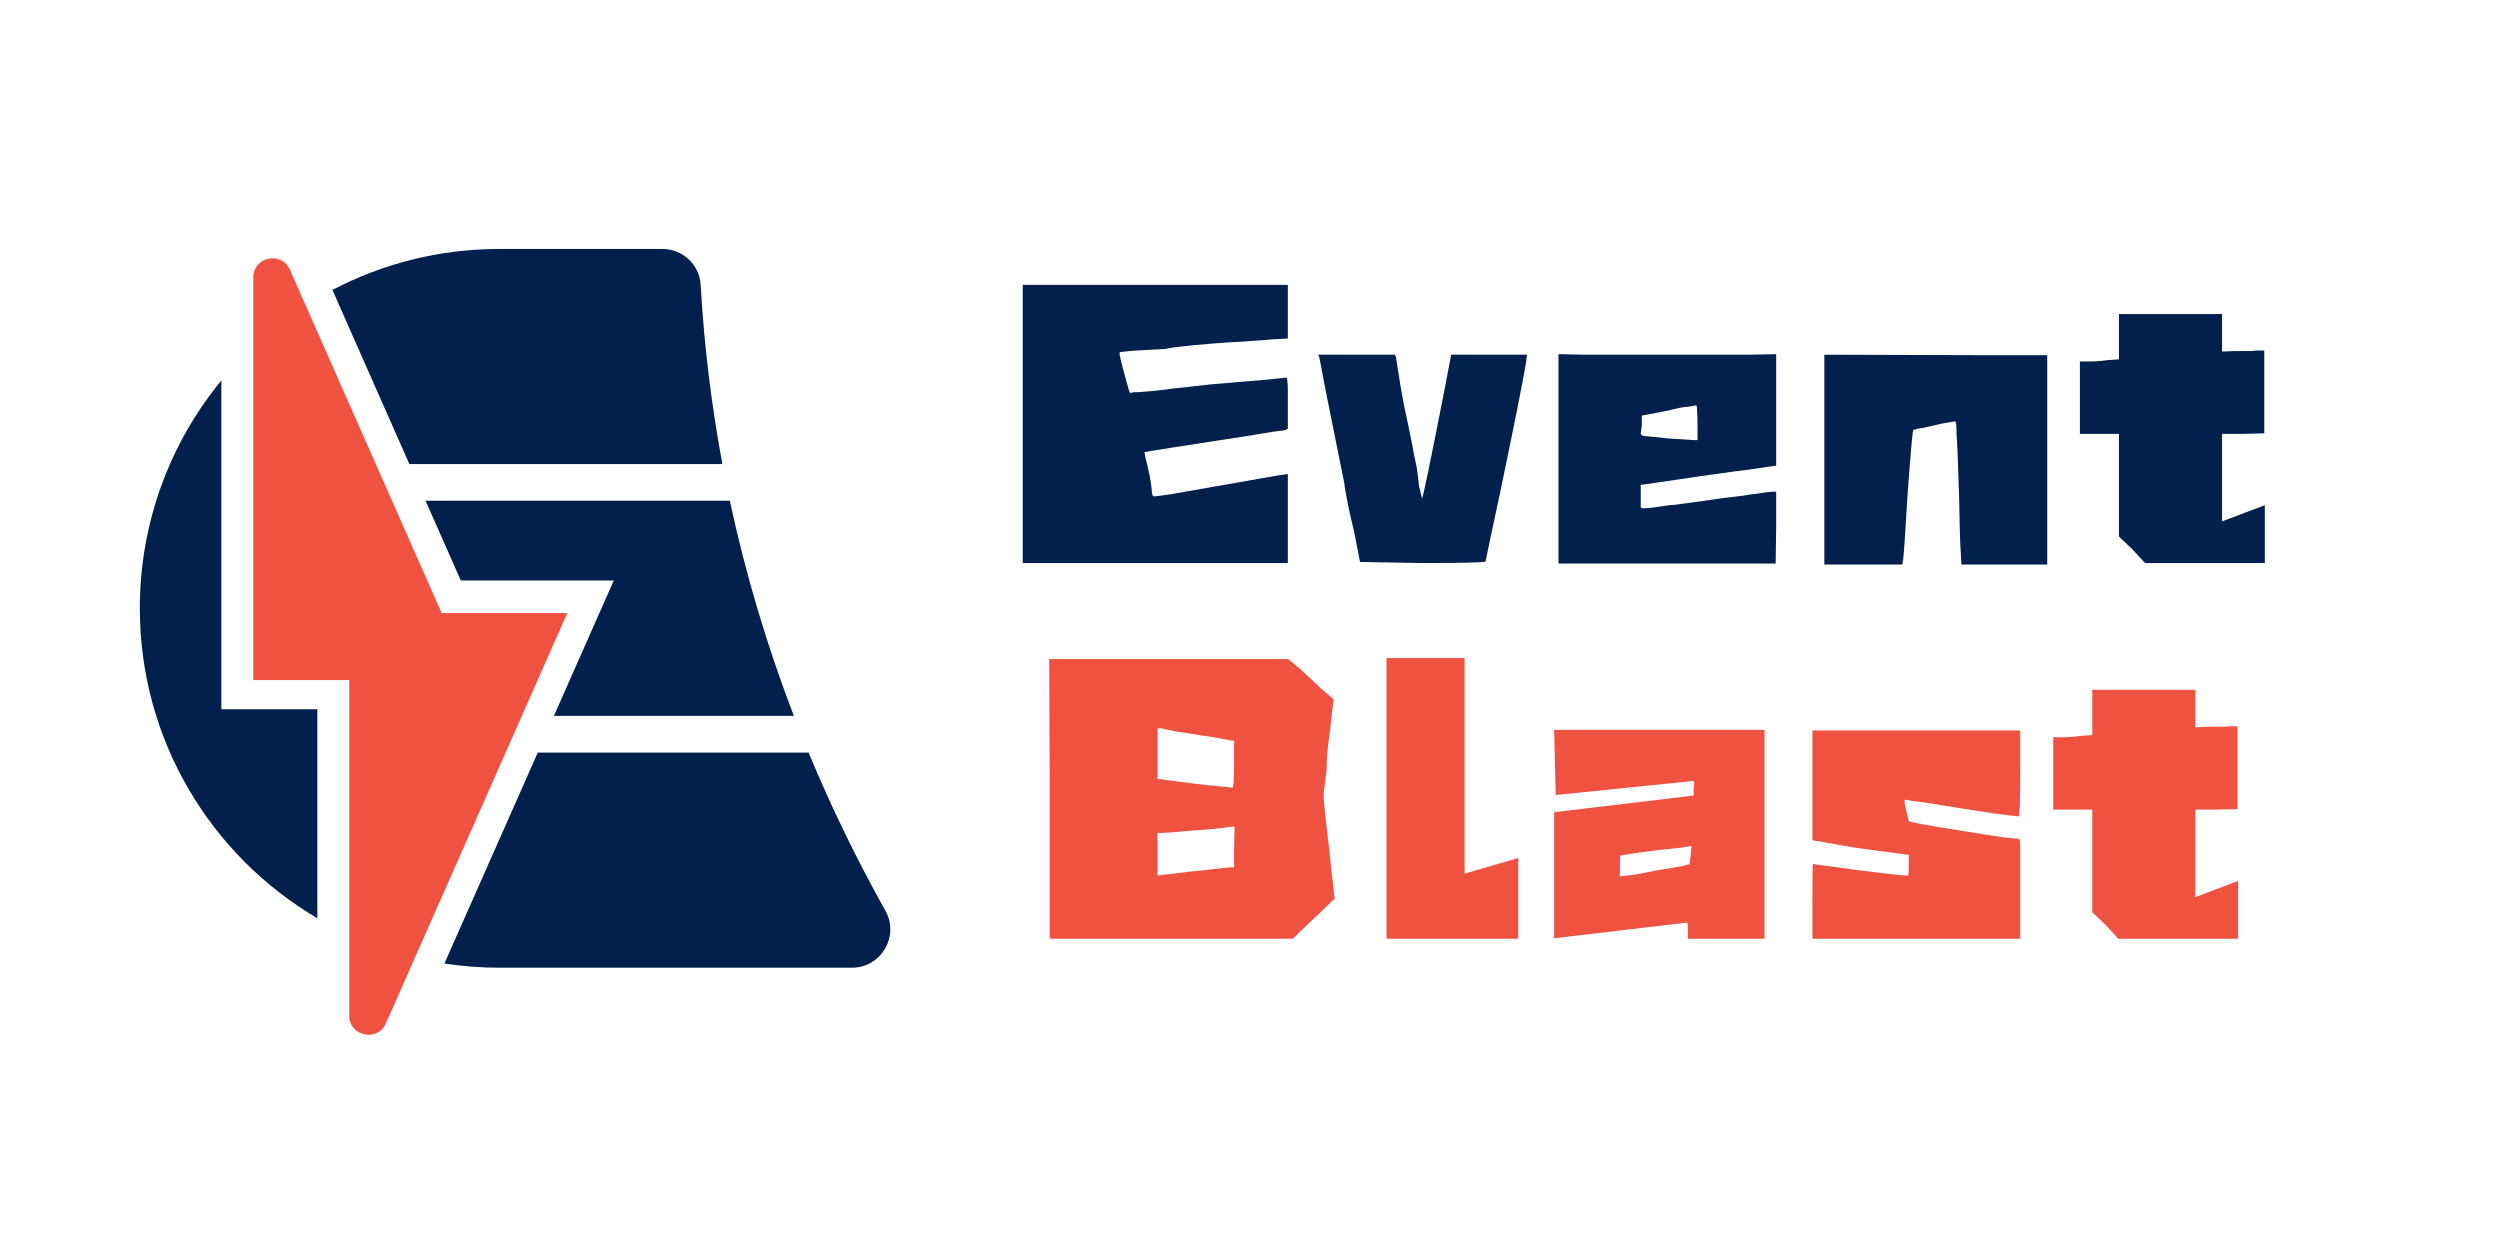 <svg xmlns="http://www.w3.org/2000/svg" xmlns:xlink="http://www.w3.org/1999/xlink" width="100" zoomAndPan="magnify" viewBox="0 0 75 37.5" height="50" preserveAspectRatio="xMidYMid meet" version="1.0"><defs><g/><clipPath id="a05350543d"><path d="M 7 7.469 L 18 7.469 L 18 31.152 L 7 31.152 Z M 7 7.469 " clip-rule="nonzero"/></clipPath><clipPath id="e1f157c775"><path d="M 4.195 7.469 L 27 7.469 L 27 30 L 4.195 30 Z M 4.195 7.469 " clip-rule="nonzero"/></clipPath></defs><g clip-path="url(#a05350543d)"><path fill="#ef5241" d="M 10.477 20.402 L 7.598 20.402 L 7.598 8.324 C 7.598 7.703 8.445 7.523 8.699 8.094 L 13.25 18.391 L 17.02 18.391 L 11.578 30.699 C 11.328 31.27 10.477 31.09 10.477 30.469 Z M 10.477 20.402 " fill-opacity="1" fill-rule="nonzero"/></g><g clip-path="url(#e1f157c775)"><path fill="#01204e" d="M 12.766 15.023 L 21.895 15.023 C 22.363 17.203 23.004 19.363 23.816 21.477 L 16.617 21.477 L 18.414 17.414 L 13.824 17.414 Z M 12.281 13.922 L 21.672 13.922 C 21.34 12.141 21.121 10.344 21.02 8.547 C 20.988 7.941 20.48 7.469 19.871 7.469 L 14.977 7.469 C 13.168 7.469 11.465 7.914 9.973 8.699 Z M 9.52 21.277 L 6.641 21.277 L 6.641 11.414 C 5.113 13.273 4.195 15.656 4.195 18.25 C 4.195 22.211 6.336 25.676 9.52 27.547 Z M 24.258 22.578 L 16.133 22.578 L 13.332 28.906 C 13.871 28.988 14.418 29.031 14.977 29.031 L 25.559 29.031 C 26.434 29.031 26.992 28.086 26.562 27.32 C 25.695 25.773 24.926 24.188 24.258 22.578 Z M 24.258 22.578 " fill-opacity="1" fill-rule="nonzero"/></g><g fill="#01204e" fill-opacity="1"><g transform="translate(29.729, 16.625)"><g><path d="M 0.953 -8.078 L 8.906 -8.078 L 8.906 -6.469 L 8.609 -6.453 C 8.523 -6.453 8.383 -6.441 8.188 -6.422 C 7.988 -6.41 7.766 -6.395 7.516 -6.375 C 7.273 -6.363 7.023 -6.348 6.766 -6.328 C 6.504 -6.305 6.266 -6.285 6.047 -6.266 C 5.828 -6.242 5.641 -6.223 5.484 -6.203 C 5.336 -6.18 5.25 -6.164 5.219 -6.156 C 4.312 -6.113 3.859 -6.078 3.859 -6.047 C 3.836 -6.035 3.93 -5.656 4.141 -4.906 C 4.148 -4.883 4.16 -4.863 4.172 -4.844 C 4.191 -4.832 4.223 -4.836 4.266 -4.859 C 4.273 -4.859 4.305 -4.859 4.359 -4.859 C 4.422 -4.859 4.504 -4.863 4.609 -4.875 C 4.703 -4.883 4.82 -4.895 4.969 -4.906 C 5.125 -4.926 5.289 -4.945 5.469 -4.969 C 5.645 -4.988 5.832 -5.008 6.031 -5.031 C 6.227 -5.051 6.414 -5.07 6.594 -5.094 C 7.344 -5.156 7.898 -5.203 8.266 -5.234 C 8.641 -5.273 8.836 -5.297 8.859 -5.297 C 8.867 -5.297 8.875 -5.289 8.875 -5.281 C 8.883 -5.27 8.891 -5.238 8.891 -5.188 C 8.898 -5.145 8.906 -5.07 8.906 -4.969 C 8.906 -4.863 8.906 -4.711 8.906 -4.516 L 8.906 -3.766 L 8.828 -3.719 C 8.734 -3.707 8.609 -3.691 8.453 -3.672 C 8.297 -3.648 8.109 -3.617 7.891 -3.578 C 5.711 -3.242 4.617 -3.07 4.609 -3.062 C 4.609 -3.039 4.613 -3 4.625 -2.938 C 4.633 -2.883 4.656 -2.801 4.688 -2.688 C 4.738 -2.477 4.781 -2.258 4.812 -2.031 C 4.82 -1.895 4.832 -1.812 4.844 -1.781 C 4.852 -1.75 4.875 -1.734 4.906 -1.734 C 4.926 -1.734 5.086 -1.754 5.391 -1.797 C 5.691 -1.848 6.133 -1.926 6.719 -2.031 C 7.32 -2.133 7.797 -2.219 8.141 -2.281 C 8.492 -2.344 8.719 -2.379 8.812 -2.391 L 8.906 -2.406 L 8.906 0.266 L 0.953 0.266 Z M 0.953 -8.078 "/></g></g></g><g fill="#01204e" fill-opacity="1"><g transform="translate(39.239, 16.625)"><g><path d="M 0.344 -5.891 L 0.312 -5.984 L 2.609 -5.984 L 2.641 -5.906 C 2.723 -5.352 2.805 -4.859 2.891 -4.422 C 2.984 -3.992 3.062 -3.617 3.125 -3.297 C 3.145 -3.203 3.164 -3.086 3.188 -2.953 C 3.219 -2.828 3.242 -2.703 3.266 -2.578 C 3.285 -2.453 3.301 -2.336 3.312 -2.234 C 3.32 -2.141 3.328 -2.082 3.328 -2.062 L 3.422 -1.672 C 3.453 -1.703 3.676 -2.785 4.094 -4.922 L 4.297 -5.984 L 5.438 -5.984 C 6.188 -5.984 6.562 -5.984 6.562 -5.984 C 6.594 -5.941 6.398 -4.914 5.984 -2.906 C 5.773 -1.883 5.613 -1.117 5.5 -0.609 C 5.395 -0.098 5.336 0.176 5.328 0.219 C 5.305 0.25 4.672 0.266 3.422 0.266 L 1.562 0.234 L 1.391 -0.641 C 1.367 -0.734 1.344 -0.848 1.312 -0.984 C 1.281 -1.117 1.242 -1.281 1.203 -1.469 C 1.129 -1.844 1.094 -2.055 1.094 -2.109 C 0.844 -3.348 0.656 -4.281 0.531 -4.906 C 0.414 -5.531 0.352 -5.859 0.344 -5.891 Z M 0.344 -5.891 "/></g></g></g><g fill="#01204e" fill-opacity="1"><g transform="translate(45.91, 16.625)"><g><path d="M 5.016 -3.938 C 5.016 -4.102 5.008 -4.234 5 -4.328 C 5 -4.422 4.988 -4.469 4.969 -4.469 C 4.957 -4.457 4.875 -4.441 4.719 -4.422 C 4.562 -4.41 4.375 -4.375 4.156 -4.312 L 3.344 -4.156 L 3.344 -3.859 C 3.32 -3.711 3.312 -3.629 3.312 -3.609 C 3.32 -3.586 3.348 -3.566 3.391 -3.547 C 3.441 -3.547 3.695 -3.52 4.156 -3.469 C 4.383 -3.457 4.562 -3.445 4.688 -3.438 C 4.812 -3.426 4.891 -3.422 4.922 -3.422 L 5.016 -3.422 Z M 0.844 -6 L 1.594 -5.984 L 6.562 -5.984 L 7.375 -6 L 7.375 -2.656 L 6.406 -2.516 C 6.27 -2.504 6.035 -2.473 5.703 -2.422 C 5.367 -2.379 4.93 -2.316 4.391 -2.234 L 3.312 -2.078 L 3.312 -1.719 C 3.312 -1.551 3.312 -1.453 3.312 -1.422 C 3.32 -1.391 3.348 -1.375 3.391 -1.375 C 3.41 -1.375 3.488 -1.379 3.625 -1.391 C 3.758 -1.41 3.941 -1.438 4.172 -1.469 C 4.242 -1.469 4.383 -1.484 4.594 -1.516 C 4.812 -1.547 5.113 -1.586 5.5 -1.641 C 5.602 -1.66 5.754 -1.68 5.953 -1.703 C 6.148 -1.723 6.383 -1.754 6.656 -1.797 C 7.02 -1.848 7.227 -1.875 7.281 -1.875 L 7.375 -1.875 L 7.375 -0.781 L 7.359 0.281 L 0.844 0.281 Z M 0.844 -6 "/></g></g></g><g fill="#01204e" fill-opacity="1"><g transform="translate(53.886, 16.625)"><g><path d="M 0.844 -5.984 L 5.609 -5.969 L 7.531 -5.969 L 7.531 0.312 L 4.953 0.312 L 4.953 0.266 C 4.953 0.203 4.941 0.016 4.922 -0.297 C 4.91 -0.609 4.898 -1.039 4.891 -1.594 C 4.859 -2.688 4.832 -3.344 4.812 -3.562 C 4.812 -3.844 4.797 -3.984 4.766 -3.984 C 4.754 -3.984 4.691 -3.973 4.578 -3.953 C 4.473 -3.941 4.32 -3.91 4.125 -3.859 C 4.02 -3.836 3.926 -3.816 3.844 -3.797 C 3.77 -3.785 3.707 -3.773 3.656 -3.766 C 3.602 -3.742 3.555 -3.734 3.516 -3.734 C 3.492 -3.734 3.438 -3.098 3.344 -1.828 C 3.301 -1.18 3.27 -0.68 3.25 -0.328 C 3.227 0.016 3.207 0.211 3.188 0.266 L 3.188 0.312 L 0.844 0.312 Z M 0.844 -5.984 "/></g></g></g><g fill="#01204e" fill-opacity="1"><g transform="translate(62.006, 16.625)"><g><path d="M 1.562 -7.203 L 4.656 -7.203 L 4.656 -6.078 L 5.062 -6.094 C 5.27 -6.094 5.426 -6.094 5.531 -6.094 C 5.633 -6.102 5.688 -6.109 5.688 -6.109 L 5.922 -6.109 L 5.922 -3.625 L 5.297 -3.609 L 4.656 -3.609 L 4.656 -0.984 L 5.938 -1.469 L 5.938 0.266 L 2.344 0.266 L 1.969 -0.141 L 1.562 -0.531 L 1.562 -3.609 L 0.391 -3.609 L 0.391 -5.781 L 0.734 -5.781 C 0.797 -5.781 0.895 -5.785 1.031 -5.797 C 1.164 -5.816 1.266 -5.828 1.328 -5.828 L 1.562 -5.844 Z M 1.562 -7.203 "/></g></g></g><g fill="#ef5241" fill-opacity="1"><g transform="translate(30.522, 27.897)"><g><path d="M 6.5 -2.453 L 6.516 -3.094 L 6.406 -3.094 C 6.332 -3.082 6.207 -3.066 6.031 -3.047 C 5.863 -3.023 5.617 -3.004 5.297 -2.984 C 4.973 -2.953 4.723 -2.93 4.547 -2.922 C 4.379 -2.91 4.285 -2.906 4.266 -2.906 L 4.203 -2.906 L 4.203 -1.625 L 4.391 -1.656 C 4.992 -1.727 5.457 -1.781 5.781 -1.812 C 6.102 -1.852 6.312 -1.875 6.406 -1.875 L 6.5 -1.875 Z M 5.453 -5.844 C 5.234 -5.883 5.031 -5.914 4.844 -5.938 C 4.656 -5.969 4.484 -6.004 4.328 -6.047 L 4.203 -6.047 L 4.203 -4.531 L 5.047 -4.422 C 5.285 -4.391 5.492 -4.363 5.672 -4.344 C 5.848 -4.332 6.004 -4.316 6.141 -4.297 C 6.223 -4.297 6.289 -4.289 6.344 -4.281 C 6.395 -4.27 6.43 -4.266 6.453 -4.266 C 6.484 -4.285 6.5 -4.523 6.5 -4.984 C 6.5 -5.441 6.5 -5.672 6.5 -5.672 C 6.477 -5.672 6.379 -5.688 6.203 -5.719 C 6.035 -5.758 5.785 -5.801 5.453 -5.844 Z M 0.969 -4.453 L 0.953 -8.125 L 8.125 -8.125 L 8.516 -7.797 C 8.711 -7.617 8.863 -7.477 8.969 -7.375 C 9.07 -7.27 9.145 -7.203 9.188 -7.172 L 9.484 -6.922 L 9.375 -5.953 C 9.32 -5.566 9.289 -5.266 9.281 -5.047 C 9.281 -4.828 9.27 -4.676 9.25 -4.594 C 9.238 -4.457 9.223 -4.336 9.203 -4.234 C 9.191 -4.141 9.188 -4.055 9.188 -3.984 C 9.188 -3.922 9.203 -3.75 9.234 -3.469 C 9.266 -3.195 9.305 -2.828 9.359 -2.359 L 9.516 -0.938 L 9.094 -0.531 C 9.02 -0.457 8.93 -0.375 8.828 -0.281 C 8.734 -0.188 8.613 -0.07 8.469 0.062 L 8.266 0.266 L 0.969 0.266 Z M 0.969 -4.453 "/></g></g></g><g fill="#ef5241" fill-opacity="1"><g transform="translate(40.75, 27.897)"><g><path d="M 0.844 -8.156 L 3.188 -8.156 L 3.188 -1.688 L 4.797 -2.156 L 4.797 0.266 L 0.844 0.266 Z M 0.844 -8.156 "/></g></g></g><g fill="#ef5241" fill-opacity="1"><g transform="translate(45.78, 27.897)"><g><path d="M 4.938 -2.234 L 4.969 -2.516 C 4.906 -2.504 4.758 -2.484 4.531 -2.453 C 4.301 -2.43 4.062 -2.406 3.812 -2.375 C 3.562 -2.344 3.336 -2.312 3.141 -2.281 C 2.941 -2.25 2.836 -2.234 2.828 -2.234 L 2.812 -1.609 C 2.844 -1.609 2.945 -1.617 3.125 -1.641 C 3.301 -1.66 3.555 -1.707 3.891 -1.781 C 4.223 -1.832 4.473 -1.875 4.641 -1.906 C 4.816 -1.945 4.906 -1.969 4.906 -1.969 C 4.906 -1.969 4.914 -2.055 4.938 -2.234 Z M 0.844 -6 L 7.156 -6 L 7.156 0.266 L 4.859 0.266 L 4.859 0 C 4.859 -0.145 4.848 -0.219 4.828 -0.219 L 0.844 0.25 L 0.844 -3.531 L 5.031 -4.031 L 5.031 -4.25 C 5.051 -4.383 5.051 -4.457 5.031 -4.469 L 0.891 -4.047 Z M 0.844 -6 "/></g></g></g><g fill="#ef5241" fill-opacity="1"><g transform="translate(53.529, 27.897)"><g><path d="M 0.844 -5.984 L 7.078 -5.984 L 7.078 -4.703 C 7.078 -3.836 7.062 -3.406 7.031 -3.406 C 6.988 -3.406 6.727 -3.438 6.25 -3.5 C 5.781 -3.57 5.086 -3.68 4.172 -3.828 C 4.016 -3.848 3.891 -3.863 3.797 -3.875 C 3.703 -3.895 3.645 -3.906 3.625 -3.906 C 3.594 -3.906 3.602 -3.801 3.656 -3.594 C 3.707 -3.383 3.734 -3.273 3.734 -3.266 C 3.754 -3.234 4.289 -3.133 5.344 -2.969 C 5.875 -2.883 6.273 -2.82 6.547 -2.781 C 6.828 -2.75 6.984 -2.734 7.016 -2.734 C 7.055 -2.742 7.078 -2.68 7.078 -2.547 L 7.078 0.266 L 0.844 0.266 L 0.844 -0.844 C 0.844 -1.602 0.848 -1.984 0.859 -1.984 C 0.867 -1.984 0.914 -1.973 1 -1.953 C 1.094 -1.941 1.219 -1.926 1.375 -1.906 C 2.125 -1.801 2.688 -1.727 3.062 -1.688 C 3.445 -1.645 3.66 -1.625 3.703 -1.625 C 3.723 -1.625 3.734 -1.723 3.734 -1.922 L 3.734 -2.25 L 3.391 -2.297 C 2.91 -2.359 2.484 -2.414 2.109 -2.469 C 1.742 -2.531 1.422 -2.586 1.141 -2.641 L 0.844 -2.688 Z M 0.844 -5.984 "/></g></g></g><g fill="#ef5241" fill-opacity="1"><g transform="translate(61.206, 27.897)"><g><path d="M 1.562 -7.203 L 4.656 -7.203 L 4.656 -6.078 L 5.062 -6.094 C 5.27 -6.094 5.426 -6.094 5.531 -6.094 C 5.633 -6.102 5.688 -6.109 5.688 -6.109 L 5.922 -6.109 L 5.922 -3.625 L 5.297 -3.609 L 4.656 -3.609 L 4.656 -0.984 L 5.938 -1.469 L 5.938 0.266 L 2.344 0.266 L 1.969 -0.141 L 1.562 -0.531 L 1.562 -3.609 L 0.391 -3.609 L 0.391 -5.781 L 0.734 -5.781 C 0.797 -5.781 0.895 -5.785 1.031 -5.797 C 1.164 -5.816 1.266 -5.828 1.328 -5.828 L 1.562 -5.844 Z M 1.562 -7.203 "/></g></g></g></svg>